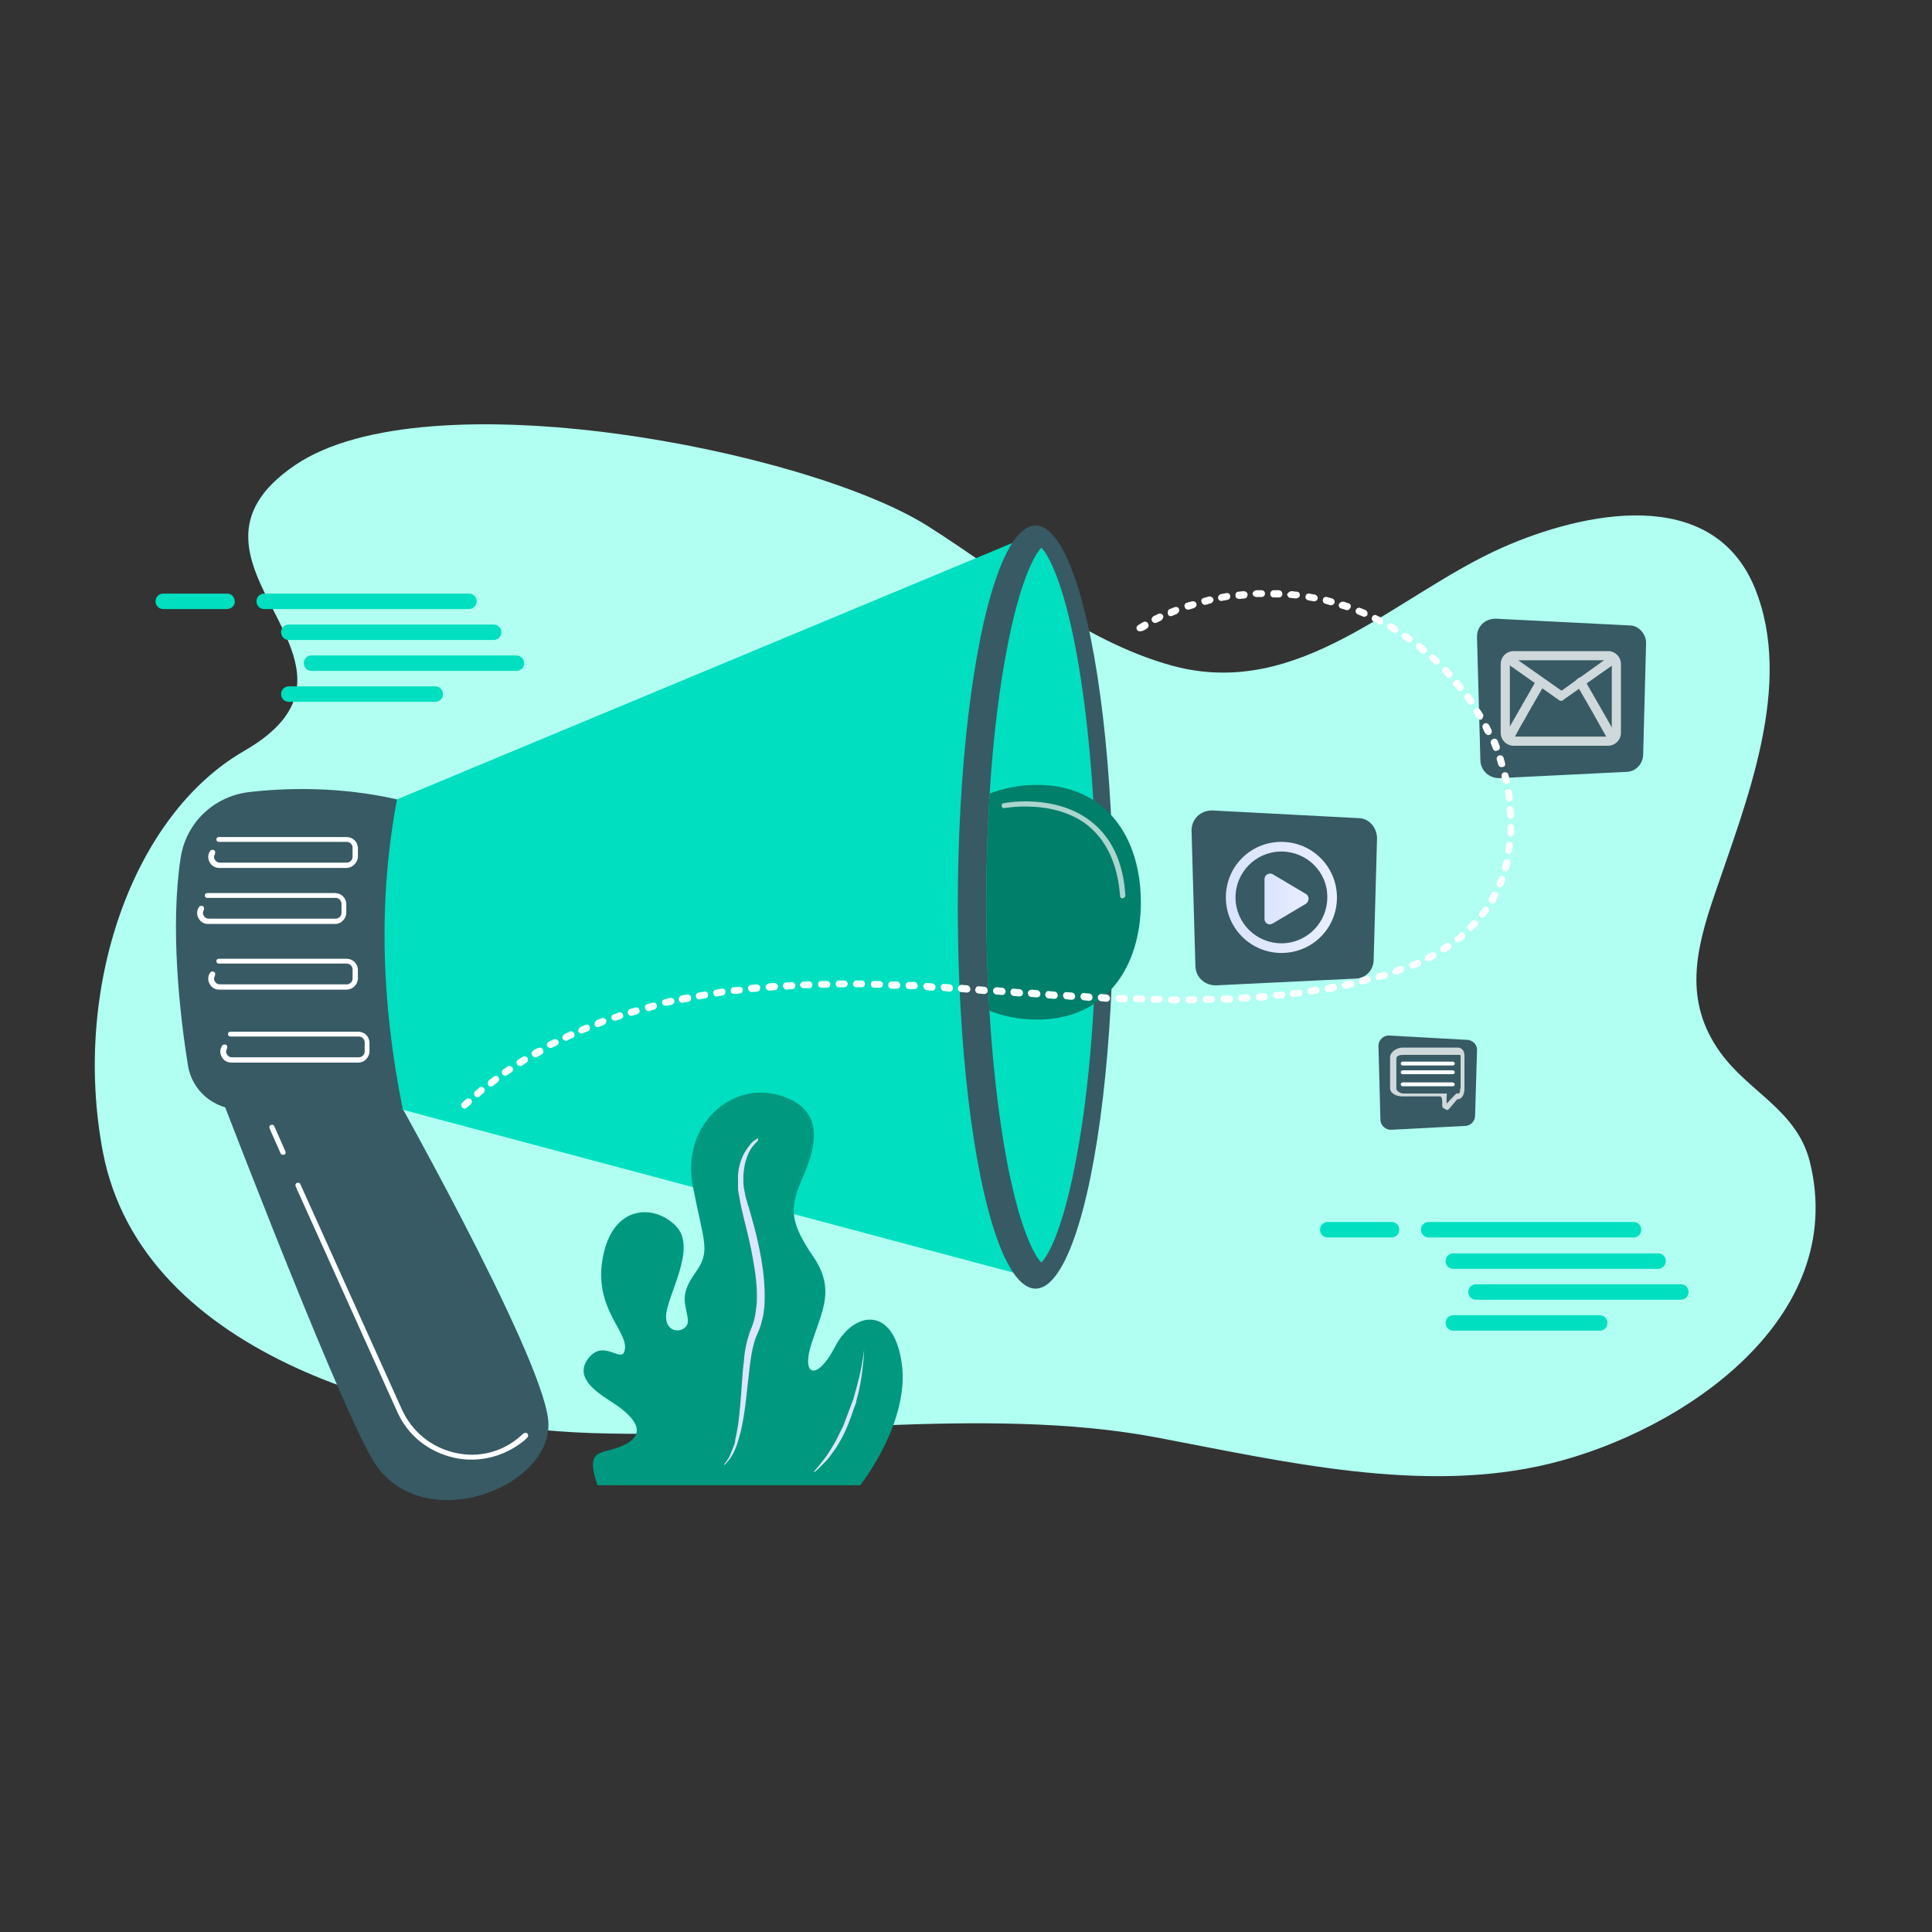 <?xml version="1.0" encoding="utf-8"?>
<!-- Generator: Adobe Illustrator 26.0.1, SVG Export Plug-In . SVG Version: 6.00 Build 0)  -->
<svg version="1.1" id="Layer_1" xmlns="http://www.w3.org/2000/svg" xmlns:xlink="http://www.w3.org/1999/xlink" x="0px" y="0px"
	 viewBox="0 0 400 400" style="enable-background:new 0 0 400 400;" xml:space="preserve">
<rect x="0" y="0" width="400" height="400" fill="#333333" stroke="none"/>
<style type="text/css">
	.st0{fill:#F5F5F5;}
	.st1{fill:#E1E1E1;}
	.st2{fill:#375A64;}
	.st3{fill:#00DFBF;}
	.st4{opacity:0.5;}
	.st5{fill:#FFFFFF;}
	.st6{opacity:0.15;}
	.st7{opacity:0.9;fill:#1A2E35;}
	.st8{opacity:0.6;fill:#FFFFFF;}
	.st9{fill:#FFAAA8;}
	.st10{fill:#FF9090;}
	.st11{opacity:0.6;}
	.st12{fill:#2B454E;}
	.st13{opacity:0.8;fill:#FFFFFF;}
	.st14{opacity:0.2;}
	.st15{opacity:0.5;fill:#FFFFFF;}
	.st16{opacity:0.3;}
	.st17{opacity:0.1;}
	.st18{fill:#1A2E35;}
	.st19{fill:#FAFAFA;}
	.st20{opacity:5.000000e-02;}
	.st21{opacity:0.25;}
	.st22{opacity:0.4;}
	.st23{fill:#C76668;}
	.st24{fill:#B0494C;}
	.st25{opacity:0.7;fill:#FFFFFF;}
	.st26{fill:#ECECEC;}
	.st27{fill:#E6E6E6;}
	.st28{opacity:0.65;fill:#FFFFFF;}
	.st29{fill:#F0F0F0;}
	.st30{opacity:0.5;fill:#2B454E;}
	.st31{opacity:0.75;}
	.st32{opacity:0.1;fill:#00DFBF;}
	.st33{fill:#B0FFF2;}
	.st34{clip-path:url(#SVGID_00000087387645752754312450000012833185586500226183_);fill:#007F6A;}
	.st35{opacity:0.67;fill:#FFFFFF;}
	.st36{fill:#00997F;}
	.st37{fill:#DCE5FE;}
	.st38{fill:url(#SVGID_00000132054756447109913750000014857732449951933628_);}
	.st39{fill-rule:evenodd;clip-rule:evenodd;fill:url(#SVGID_00000017494193020539409360000003045152113980004997_);}
	.st40{opacity:0.76;}
	.st41{opacity:0.76;fill:#FFFFFF;}
</style>
<path class="st33" d="M122.5,296.7c39.1,1.3,81.4-5.8,116.9,0.9c26,4.9,55.2,11.9,81.6,5.4c27.3-6.7,61.8-29.9,53.7-62.5
	c-2.7-10.7-12.7-14.4-18.6-22.7c-7.5-10.5-5.1-21-1.1-32.6c6.5-19.2,16.5-43.4,8.3-63.5c-8.8-21.4-35.5-15.7-52.1-8.4
	c-22.2,9.8-42,31.8-68.6,24.5c-18.8-5.2-34.5-18.8-50.7-29C167,93.2,88.3,77.8,61.1,96.3c-29.8,20.2,21.6,40.7-10.6,59.2
	c-23.2,13.4-35.6,49.3-29.2,83C29.5,281.2,85.9,295.5,122.5,296.7z"/>
<g>
	<path class="st3" d="M47,126.1H33.8c-0.9,0-1.6-0.7-1.6-1.6l0,0c0-0.9,0.7-1.6,1.6-1.6H47c0.9,0,1.6,0.7,1.6,1.6l0,0
		C48.7,125.3,47.9,126.1,47,126.1z"/>
	<path class="st3" d="M97.1,126.1H54.7c-0.9,0-1.6-0.7-1.6-1.6l0,0c0-0.9,0.7-1.6,1.6-1.6h42.4c0.9,0,1.6,0.7,1.6,1.6l0,0
		C98.7,125.3,98,126.1,97.1,126.1z"/>
	<path class="st3" d="M102.2,132.5H59.8c-0.9,0-1.6-0.7-1.6-1.6l0,0c0-0.9,0.7-1.6,1.6-1.6h42.4c0.9,0,1.6,0.7,1.6,1.6l0,0
		C103.8,131.8,103.1,132.5,102.2,132.5z"/>
	<path class="st3" d="M90.1,145.3H59.8c-0.9,0-1.6-0.7-1.6-1.6l0,0c0-0.9,0.7-1.6,1.6-1.6h30.3c0.9,0,1.6,0.7,1.6,1.6l0,0
		C91.8,144.6,91,145.3,90.1,145.3z"/>
	<path class="st3" d="M106.9,138.9H64.5c-0.9,0-1.6-0.7-1.6-1.6l0,0c0-0.9,0.7-1.6,1.6-1.6h42.4c0.9,0,1.6,0.7,1.6,1.6l0,0
		C108.6,138.2,107.8,138.9,106.9,138.9z"/>
</g>
<g>
	<path class="st3" d="M288.1,256.2h-13.2c-0.9,0-1.6-0.7-1.6-1.6l0,0c0-0.9,0.7-1.6,1.6-1.6h13.2c0.9,0,1.6,0.7,1.6,1.6l0,0
		C289.7,255.5,289,256.2,288.1,256.2z"/>
	<path class="st3" d="M338.2,256.2h-42.4c-0.9,0-1.6-0.7-1.6-1.6l0,0c0-0.9,0.7-1.6,1.6-1.6h42.4c0.9,0,1.6,0.7,1.6,1.6l0,0
		C339.8,255.5,339.1,256.2,338.2,256.2z"/>
	<path class="st3" d="M343.3,262.7h-42.4c-0.9,0-1.6-0.7-1.6-1.6l0,0c0-0.9,0.7-1.6,1.6-1.6h42.4c0.9,0,1.6,0.7,1.6,1.6l0,0
		C344.9,261.9,344.2,262.7,343.3,262.7z"/>
	<path class="st3" d="M331.2,275.5h-30.3c-0.9,0-1.6-0.7-1.6-1.6l0,0c0-0.9,0.7-1.6,1.6-1.6h30.3c0.9,0,1.6,0.7,1.6,1.6l0,0
		C332.8,274.8,332.1,275.5,331.2,275.5z"/>
	<path class="st3" d="M348,269.1h-42.4c-0.9,0-1.6-0.7-1.6-1.6l0,0c0-0.9,0.7-1.6,1.6-1.6H348c0.9,0,1.6,0.7,1.6,1.6l0,0
		C349.6,268.4,348.9,269.1,348,269.1z"/>
</g>
<path class="st2" d="M42.3,218c0,0,26.4,69.5,34.7,84c9.7,16.8,37.9,6.1,36.5-8c-1.4-14-34.4-72.1-34.4-72.1L42.3,218z"/>
<polygon class="st3" points="77.9,167.3 214.2,110.5 212.5,264.2 73.4,227.1 "/>
<ellipse class="st2" cx="214.4" cy="187.8" rx="16.1" ry="79"/>
<path class="st3" d="M215.6,261.4c-1.5-1.5-4.6-7.2-7.3-21.9c-2.6-14.3-4.1-32.8-4.1-52.1c0-19.3,1.4-37.8,4.1-52.1
	c2.7-14.8,5.9-20.5,7.3-21.9c1.5,1.5,4.6,7.2,7.3,21.9c2.6,14.3,4.1,32.8,4.1,52.1c0,19.3-1.4,37.8-4.1,52.1
	C220.2,254.2,217.1,259.9,215.6,261.4z"/>
<g>
	<defs>
		<path id="SVGID_1_" d="M215.6,261.4c-1.5-1.5-4.6-7.2-7.3-21.9c-2.6-14.3-4.1-32.8-4.1-52.1c0-19.3,1.4-37.8,4.1-52.1
			c2.7-14.8,5.9-20.5,7.3-21.9c1.5,1.5,4.6,7.2,7.3,21.9c2.6,14.3,23.3,32.8,23.3,52.1c0,19.3-20.7,37.8-23.3,52.1
			C220.2,254.2,217.1,259.9,215.6,261.4z"/>
	</defs>
	<clipPath id="SVGID_00000012437251164634090270000009074564542931249792_">
		<use xlink:href="#SVGID_1_"  style="overflow:visible;"/>
	</clipPath>
	<path style="clip-path:url(#SVGID_00000012437251164634090270000009074564542931249792_);fill:#007F6A;" d="M236.2,186.8
		c0,13.4-7.2,24.3-21.5,24.3s-25.9-10.9-25.9-24.3c0-13.4,11.6-24.3,25.9-24.3S236.2,173.4,236.2,186.8z"/>
</g>
<path class="st2" d="M51.5,164c7.7-0.9,18.8-1.2,30.7,1.5c-3.9,20.6-3.3,42,1.2,64.2l-33.7,0c-5.4,0-10-3.9-10.8-9.2
	c-1.7-10.6-3.7-28.5-1.5-42.9C38.5,170.4,44.2,164.9,51.5,164z"/>
<path class="st5" d="M71.7,179.7H45.4c-0.8,0-1.6-0.4-2-1.2c-0.4-0.7-0.4-1.6,0.1-2.3c0.2-0.3,0.5-0.3,0.8-0.2
	c0.3,0.2,0.3,0.5,0.2,0.8c-0.2,0.4-0.3,0.8,0,1.2c0.2,0.4,0.6,0.6,1,0.6h26.3c0.6,0,1.2-0.5,1.2-1.2v-1.9c0-0.6-0.5-1.2-1.2-1.2
	H45.3c-0.3,0-0.5-0.2-0.5-0.5c0-0.3,0.2-0.5,0.5-0.5h26.5c1.2,0,2.3,1,2.3,2.3v1.9C74,178.6,73,179.7,71.7,179.7z"/>
<path class="st5" d="M69.4,191.3H43.1c-0.8,0-1.6-0.4-2-1.2c-0.4-0.7-0.4-1.6,0.1-2.3c0.2-0.3,0.5-0.3,0.8-0.2
	c0.3,0.2,0.3,0.5,0.2,0.8c-0.2,0.4-0.3,0.8,0,1.2c0.2,0.4,0.6,0.6,1,0.6h26.3c0.6,0,1.2-0.5,1.2-1.2v-1.9c0-0.6-0.5-1.2-1.2-1.2
	H42.9c-0.3,0-0.5-0.2-0.5-0.5c0-0.3,0.2-0.5,0.5-0.5h26.5c1.2,0,2.3,1,2.3,2.3v1.9C71.6,190.3,70.6,191.3,69.4,191.3z"/>
<path class="st3" d="M101.7,163c-0.2,0-0.4-0.1-0.5-0.3c-0.1-0.3,0-0.6,0.3-0.7l96.6-39.5c0.3-0.1,0.6,0,0.7,0.3
	c0.1,0.3,0,0.6-0.3,0.7L101.9,163C101.8,163,101.8,163,101.7,163z"/>
<path class="st3" d="M84.9,169.9c-0.2,0-0.4-0.1-0.5-0.3c-0.1-0.3,0-0.6,0.3-0.7l6.4-2.6c0.3-0.1,0.6,0,0.7,0.3
	c0.1,0.3,0,0.6-0.3,0.7l-6.4,2.6C85.1,169.9,85,169.9,84.9,169.9z"/>
<path class="st5" d="M71.7,204.9H45.4c-0.8,0-1.6-0.4-2-1.2c-0.4-0.7-0.4-1.6,0.1-2.3c0.2-0.3,0.5-0.3,0.8-0.2
	c0.3,0.2,0.3,0.5,0.2,0.8c-0.2,0.4-0.3,0.8,0,1.2c0.2,0.4,0.6,0.6,1,0.6h26.3c0.6,0,1.2-0.5,1.2-1.2v-1.9c0-0.6-0.5-1.2-1.2-1.2
	H45.3c-0.3,0-0.5-0.2-0.5-0.5c0-0.3,0.2-0.5,0.5-0.5h26.5c1.2,0,2.3,1,2.3,2.3v1.9C74,203.9,73,204.9,71.7,204.9z"/>
<path class="st5" d="M74.2,220H47.9c-0.8,0-1.6-0.4-2-1.2c-0.4-0.7-0.4-1.6,0.1-2.3c0.2-0.3,0.5-0.3,0.8-0.2
	c0.3,0.2,0.3,0.5,0.2,0.8c-0.2,0.4-0.3,0.8,0,1.2c0.2,0.4,0.6,0.6,1,0.6h26.3c0.6,0,1.2-0.5,1.2-1.2v-1.9c0-0.6-0.5-1.2-1.2-1.2
	H47.7c-0.3,0-0.5-0.2-0.5-0.5s0.2-0.5,0.5-0.5h26.5c1.2,0,2.3,1,2.3,2.3v1.9C76.4,219,75.4,220,74.2,220z"/>
<path class="st5" d="M97.6,302.2c-1.2,0-2.4-0.1-3.6-0.4c-5.3-1.2-9.6-4.6-11.8-9.6l-21-46.6c-0.1-0.3,0-0.6,0.3-0.7
	c0.3-0.1,0.6,0,0.7,0.3l21,46.6c2.1,4.6,6.1,7.9,11.1,9c4.9,1.1,9.8-0.2,13.5-3.5c0.2-0.2,0.4-0.4,0.6-0.5c0.2-0.2,0.6-0.2,0.8,0
	c0.2,0.2,0.2,0.6,0,0.8c-0.2,0.2-0.4,0.4-0.6,0.6C105.4,300.8,101.6,302.2,97.6,302.2z"/>
<path class="st5" d="M58.6,239.1c-0.2,0-0.4-0.1-0.5-0.3l-2.3-5.2c-0.1-0.3,0-0.6,0.3-0.7c0.3-0.1,0.6,0,0.7,0.3l2.3,5.2
	c0.1,0.3,0,0.6-0.3,0.7C58.7,239,58.6,239.1,58.6,239.1z"/>
<path class="st35" d="M232.4,186c-0.3,0-0.5-0.2-0.5-0.5c-0.5-6.6-2.8-11.5-6.8-14.7c-7-5.4-17-3.5-17.1-3.5
	c-0.3,0.1-0.6-0.1-0.6-0.4c-0.1-0.3,0.1-0.6,0.4-0.6c0.4-0.1,10.6-2,18,3.7c4.3,3.3,6.8,8.5,7.2,15.5
	C233,185.7,232.7,185.9,232.4,186C232.4,186,232.4,186,232.4,186z"/>
<g>
	<path class="st36" d="M178.1,307.5c0,0,10.3-13,8.6-25.2c-1.7-12.2-10-10.8-13.8-3.5c-3.7,7.2-7.1,6.2-4.9-0.6
		c2.2-6.8,5-11.2,0.4-18c-4.6-6.8-5.1-9.7-2.5-15.7c2.6-6,5.8-14.6-4.4-17.7c-10.2-3.1-20.4,6.3-18.1,18.6
		c2.4,12.3,3.8,13.6,0.5,18.2c-3.3,4.6-1.9,6.4-1.5,9.4c0.5,3-4.6,3.7-4.5-0.5c0.1-4.2,6.5-14,2.1-18.6c-4.4-4.6-12.9-4.6-15.1,6
		c-2.2,10.6,4.8,15.4,4.5,19.2c-0.3,3.8-4.1-2-7.4,1.9c-3.3,3.9,1.1,7,4.4,9.1c3.3,2.1,8.2,5.9,3.5,8.7c-4.7,2.8-9.1,0.1-6.2,8.7
		H178.1z"/>
	<path class="st37" d="M157,235.6c-0.3,0.2-0.6,0.4-0.9,0.6c-0.3,0.2-0.6,0.5-0.8,0.8c-0.5,0.6-0.9,1.2-1.3,1.9
		c-0.7,1.4-1.1,2.9-1.2,4.4c0,0.2,0,0.4,0,0.6c0,0.2,0,0.4,0,0.6l0,0.6l0,0.6l0,0.3l0,0.3l0.1,0.6c0.1,0.4,0.1,0.7,0.2,1.1
		c0.1,0.4,0.1,0.7,0.2,1.1l0.1,0.5l0.1,0.5l0.5,2.1c0.7,2.8,1.4,5.6,1.9,8.5c0.5,2.8,0.9,5.7,0.8,8.5c0,0.7-0.1,1.4-0.2,2.1
		c-0.1,0.7-0.2,1.4-0.4,2.1c-0.2,0.7-0.4,1.3-0.7,2c-0.3,0.7-0.5,1.5-0.7,2.2c-0.4,1.5-0.6,2.9-0.7,4.4c-0.2,1.5-0.3,2.9-0.4,4.4
		c-0.2,2.9-0.4,5.8-0.8,8.7c-0.1,0.4-0.1,0.7-0.2,1.1c-0.1,0.4-0.1,0.7-0.2,1.1c-0.1,0.4-0.2,0.7-0.2,1.1c0,0.2-0.1,0.3-0.1,0.5
		c-0.1,0.2-0.1,0.3-0.2,0.5l-0.2,0.5c-0.1,0.2-0.1,0.3-0.2,0.5c-0.1,0.3-0.3,0.7-0.4,1c-0.3,0.6-0.7,1.2-1.2,1.8l0.1,0.1
		c0.5-0.5,1-1.1,1.4-1.7c0.4-0.6,0.7-1.3,1-2c0.5-1.4,0.9-2.8,1.2-4.3c0.6-2.9,0.9-5.8,1.2-8.7c0.2-1.4,0.3-2.9,0.5-4.3
		c0.2-1.4,0.4-2.8,0.8-4.2c0.2-0.7,0.4-1.3,0.7-1.9c0.3-0.7,0.6-1.4,0.8-2.2c0.2-0.7,0.4-1.5,0.5-2.2c0.1-0.7,0.2-1.5,0.2-2.3
		c0.1-3-0.2-6-0.7-8.9c-0.5-2.9-1.2-5.8-2-8.6c-0.2-0.7-0.4-1.4-0.6-2.1l-0.2-0.5l-0.1-0.5c-0.1-0.3-0.2-0.7-0.3-1
		c-0.1-0.3-0.1-0.7-0.2-1l-0.1-0.5c0-0.2-0.1-0.3-0.1-0.5c-0.1-0.7-0.1-1.4-0.1-2.1c0-0.7,0.1-1.4,0.2-2.1c0.1-0.7,0.3-1.4,0.5-2
		c0.1-0.3,0.3-0.7,0.4-1c0.2-0.3,0.3-0.6,0.5-0.9c0.4-0.6,0.9-1.1,1.4-1.6L157,235.6z"/>
	<path class="st37" d="M178.9,279.5c-0.3,2.3-0.7,4.6-1.3,6.8c-0.3,1.1-0.6,2.2-0.9,3.3c-0.1,0.3-0.2,0.5-0.3,0.8
		c-0.1,0.3-0.2,0.5-0.3,0.8c-0.2,0.5-0.4,1.1-0.6,1.6c-0.2,0.5-0.4,1.1-0.6,1.6c-0.2,0.5-0.4,1.1-0.7,1.6c-0.5,1-1,2.1-1.6,3.1
		c-0.6,1-1.2,2-1.9,2.9c-0.7,0.9-1.4,1.8-2.2,2.7l0.1,0.1c0.9-0.7,1.7-1.6,2.5-2.4c0.8-0.9,1.4-1.8,2.1-2.8c0.6-1,1.2-2,1.7-3.1
		c0.2-0.5,0.5-1.1,0.7-1.6c0.2-0.5,0.4-1.1,0.6-1.6c0.2-0.6,0.4-1.1,0.6-1.7c0.1-0.3,0.2-0.6,0.3-0.8c0.1-0.3,0.2-0.6,0.2-0.8
		c0.3-1.1,0.6-2.3,0.8-3.4c0.4-2.3,0.7-4.6,0.8-6.9L178.9,279.5z"/>
</g>
<g>
	<path class="st2" d="M281.5,169.4l-30.4-1.6c-2.5-0.1-4.5,1.8-4.4,4.3l0.8,28c0.1,2.3,2,4,4.4,3.9l28.9-1.4c2-0.1,3.6-1.8,3.6-3.9
		l0.7-25.1C285.1,171.4,283.5,169.5,281.5,169.4z"/>
	<g>
		
			<linearGradient id="SVGID_00000056396738457518888350000005325008096290762383_" gradientUnits="userSpaceOnUse" x1="253.884" y1="185.843" x2="276.815" y2="185.843">
			<stop  offset="0" style="stop-color:#DAE3FE"/>
			<stop  offset="1" style="stop-color:#E9EFFD"/>
		</linearGradient>
		<path style="fill:url(#SVGID_00000056396738457518888350000005325008096290762383_);" d="M265.3,197.3c-6.3,0-11.5-5.1-11.5-11.5
			s5.1-11.5,11.5-11.5c6.3,0,11.5,5.1,11.5,11.5S271.7,197.3,265.3,197.3z M265.3,176.3c-5.3,0-9.5,4.3-9.5,9.5
			c0,5.3,4.3,9.5,9.5,9.5c5.3,0,9.5-4.3,9.5-9.5C274.9,180.6,270.6,176.3,265.3,176.3z"/>
		
			<linearGradient id="SVGID_00000049206902724282631330000016872120668582063243_" gradientUnits="userSpaceOnUse" x1="261.758" y1="186.137" x2="270.976" y2="186.137">
			<stop  offset="0" style="stop-color:#DAE3FE"/>
			<stop  offset="1" style="stop-color:#E9EFFD"/>
		</linearGradient>
		<path style="fill-rule:evenodd;clip-rule:evenodd;fill:url(#SVGID_00000049206902724282631330000016872120668582063243_);" d="
			M261.8,190.3V182c0-0.9,1-1.4,1.7-1l6.9,4.1c0.7,0.4,0.7,1.5,0,2l-6.9,4.1C262.7,191.7,261.8,191.1,261.8,190.3z"/>
	</g>
</g>
<g>
	<path class="st2" d="M337.6,129.5l-27.8-1.4c-2.3-0.1-4.1,1.6-4,3.9l0.7,25.5c0.1,2.1,1.9,3.7,4,3.6l26.4-1.3
		c1.8-0.1,3.3-1.7,3.3-3.6l0.6-22.9C340.9,131.4,339.4,129.6,337.6,129.5z"/>
	<g class="st40">
		<path class="st5" d="M332.9,154.4h-19.5c-1.5,0-2.7-1.2-2.7-2.7v-14.2c0-1.5,1.2-2.7,2.7-2.7h19.5c1.5,0,2.7,1.2,2.7,2.7v14.2
			C335.6,153.2,334.4,154.4,332.9,154.4z M313.4,136.7c-0.5,0-0.8,0.4-0.8,0.8v14.2c0,0.5,0.4,0.8,0.8,0.8h19.5
			c0.5,0,0.8-0.4,0.8-0.8v-14.2c0-0.5-0.4-0.8-0.8-0.8H313.4z"/>
		<path class="st5" d="M323.2,145.1c-0.2,0-0.4-0.1-0.5-0.2l-10.9-7.7c-0.4-0.3-0.5-0.9-0.2-1.3c0.3-0.4,0.9-0.5,1.3-0.2l10.4,7.3
			l10.2-7.3c0.4-0.3,1-0.2,1.3,0.2c0.3,0.4,0.2,1-0.2,1.3l-10.8,7.6C323.5,145.1,323.4,145.1,323.2,145.1z"/>
		<path class="st5" d="M312.4,154l-0.3-1.9l0.1,0.9l-0.8-0.5c0.2-0.3,4.1-7.2,6.7-11.7c0.3-0.5,0.8-0.6,1.3-0.4
			c0.5,0.3,0.6,0.8,0.4,1.3c0,0-1.7,2.9-3.4,5.9c-0.8,1.5-1.7,2.9-2.3,4.1C312.9,153.9,312.9,153.9,312.4,154z"/>
		<path class="st5" d="M333.8,154c-0.5-0.1-0.5-0.1-1.7-2.3c-0.6-1.1-1.5-2.6-2.3-4.1c-1.7-2.9-3.4-5.9-3.4-5.9
			c-0.3-0.5-0.1-1,0.4-1.3c0.5-0.3,1-0.1,1.3,0.4c2.6,4.5,6.5,11.4,6.7,11.7L334,153L333.8,154z"/>
	</g>
</g>
<g>
	<path class="st2" d="M303.9,215.3l-16.2-0.9c-1.3-0.1-2.4,1-2.3,2.3l0.4,15.1c0,1.2,1.1,2.2,2.3,2.1l15.4-0.8c1-0.1,1.9-1,1.9-2.1
		l0.4-13.5C305.9,216.4,305,215.4,303.9,215.3z"/>
	<path class="st41" d="M301.8,216.9h-11.5c-1.1,0-2.5,0.9-2.5,2v6.4c0,1.1,1.4,1.7,2.5,1.7h7.9c0.3,0,0.4,0.8,0.4,1v1
		c0,0.4,0.4,0.5,0.6,0.6c0.1,0.1,0.2,0.2,0.4,0.2c0.2,0,0.3-0.1,0.4-0.2l1.7-2c1.1,0,1.5-1.2,1.5-2.2v-6.4
		C303.3,217.9,302.9,216.9,301.8,216.9z M302.3,225.4c0,0.5,0,1-0.4,1h-0.4l-2,2.1v-1.4c0-0.3,0.2-0.7-0.1-0.7h-8.9
		c-0.5,0-1.4-0.5-1.4-1v-6.2c0-0.7,0.9-0.8,1.4-0.8h11.5c0.5,0,0.4,0.1,0.4,0.6V225.4z"/>
	<path class="st5" d="M301.2,220.2c0,0.2-0.2,0.4-0.4,0.4h-10.4c-0.2,0-0.4-0.2-0.4-0.4l0,0c0-0.2,0.2-0.4,0.4-0.4h10.4
		C301,219.8,301.2,220,301.2,220.2L301.2,220.2z"/>
	<path class="st5" d="M301.2,222c0,0.2-0.2,0.4-0.4,0.4h-10.4c-0.2,0-0.4-0.2-0.4-0.4l0,0c0-0.2,0.2-0.4,0.4-0.4h10.4
		C301,221.6,301.2,221.8,301.2,222L301.2,222z"/>
	<path class="st5" d="M301.2,224.5c0,0.2-0.2,0.4-0.4,0.4h-10.4c-0.2,0-0.4-0.2-0.4-0.4l0,0c0-0.2,0.2-0.4,0.4-0.4h10.4
		C301,224.2,301.2,224.3,301.2,224.5L301.2,224.5z"/>
</g>
<g>
	<path class="st5" d="M281.7,125.9c0.3,0.1,0.7,0.3,1,0.4c0.4,0.2,0.5,0.6,0.4,1c0,0.1-0.1,0.2-0.2,0.2c-0.2,0.2-0.5,0.3-0.8,0.1
		c-0.3-0.1-0.7-0.3-1-0.4c-0.4-0.2-0.5-0.6-0.4-0.9C280.9,125.9,281.3,125.7,281.7,125.9z"/>
	<path class="st5" d="M271.3,204.5c0.4-0.1,0.7-0.1,1.1-0.2c0.4-0.1,0.8,0.2,0.8,0.6c0,0.2,0,0.5-0.2,0.6c-0.1,0.1-0.2,0.2-0.4,0.2
		c-0.4,0.1-0.7,0.1-1.1,0.2c-0.4,0.1-0.8-0.2-0.8-0.6C270.6,204.9,270.9,204.5,271.3,204.5z"/>
	<path class="st5" d="M278.2,124.6l0.1,0c0.3,0.1,0.6,0.2,0.9,0.3c0.4,0.1,0.6,0.5,0.4,0.9c0,0.1-0.1,0.2-0.2,0.3
		c-0.2,0.2-0.5,0.3-0.7,0.2c-0.3-0.1-0.6-0.2-0.9-0.3l-0.1,0c-0.4-0.1-0.6-0.5-0.5-0.9C277.4,124.7,277.8,124.5,278.2,124.6z"/>
	<path class="st5" d="M274.7,123.6c0.4,0.1,0.7,0.2,1.1,0.3c0.4,0.1,0.6,0.5,0.5,0.9c0,0.1-0.1,0.2-0.2,0.3
		c-0.2,0.2-0.4,0.2-0.7,0.2c-0.3-0.1-0.7-0.2-1-0.3c-0.4-0.1-0.6-0.5-0.5-0.9C273.9,123.8,274.3,123.5,274.7,123.6z"/>
	<path class="st5" d="M274.9,203.9c0.4-0.1,0.7-0.1,1.1-0.2c0.4-0.1,0.8,0.2,0.8,0.6c0,0.2,0,0.5-0.2,0.7c-0.1,0.1-0.2,0.2-0.4,0.2
		c-0.4,0.1-0.7,0.1-1.1,0.2c-0.4,0.1-0.8-0.2-0.8-0.6C274.2,204.4,274.5,204,274.9,203.9z"/>
	<path class="st5" d="M278.4,203.2c0.4-0.1,0.7-0.1,1.1-0.2c0.4-0.1,0.8,0.2,0.9,0.6c0.1,0.3,0,0.5-0.2,0.7
		c-0.1,0.1-0.2,0.2-0.4,0.2c-0.4,0.1-0.7,0.2-1.1,0.2c-0.4,0.1-0.8-0.2-0.9-0.6C277.8,203.7,278,203.3,278.4,203.2z"/>
	<path class="st5" d="M287.3,129.4c0.2-0.3,0.6-0.5,1-0.3c0.3,0.2,0.6,0.4,0.9,0.6c0.3,0.2,0.4,0.7,0.2,1c0,0.1-0.1,0.1-0.1,0.1
		c-0.2,0.2-0.6,0.3-0.9,0.1c-0.3-0.2-0.6-0.4-0.9-0.6C287.2,130.2,287.1,129.7,287.3,129.4z"/>
	<path class="st5" d="M288.8,200.4c0.3-0.1,0.7-0.2,1-0.4c0.4-0.1,0.8,0.1,0.9,0.4c0.1,0.3,0,0.6-0.2,0.8c-0.1,0.1-0.2,0.1-0.3,0.2
		c-0.3,0.1-0.7,0.3-1,0.4c-0.4,0.1-0.8-0.1-0.9-0.4C288.3,201,288.5,200.6,288.8,200.4z"/>
	<path class="st5" d="M285,127.4c0.3,0.2,0.7,0.3,1,0.5c0.4,0.2,0.5,0.6,0.3,1c0,0.1-0.1,0.1-0.1,0.2c-0.2,0.2-0.6,0.3-0.8,0.1
		c-0.3-0.2-0.6-0.3-1-0.5c-0.4-0.2-0.5-0.6-0.3-1C284.2,127.4,284.7,127.2,285,127.4z"/>
	<path class="st5" d="M281.9,202.4c0.3-0.1,0.7-0.2,1-0.3c0.4-0.1,0.8,0.1,0.9,0.5c0.1,0.3,0,0.5-0.2,0.7c-0.1,0.1-0.2,0.1-0.3,0.2
		c-0.4,0.1-0.7,0.2-1.1,0.3c-0.4,0.1-0.8-0.1-0.9-0.5C281.3,202.9,281.5,202.5,281.9,202.4z"/>
	<path class="st5" d="M285.4,201.5c0.3-0.1,0.7-0.2,1-0.3c0.4-0.1,0.8,0.1,0.9,0.5c0.1,0.3,0,0.5-0.2,0.7c-0.1,0.1-0.2,0.1-0.3,0.2
		c-0.4,0.1-0.7,0.2-1.1,0.3c-0.4,0.1-0.8-0.1-0.9-0.5C284.8,202,285,201.6,285.4,201.5z"/>
	<path class="st5" d="M263.7,122.2c0.4,0,0.7,0,1.1,0c0.4,0,0.7,0.4,0.7,0.8c0,0.2-0.1,0.4-0.2,0.5c-0.1,0.1-0.3,0.2-0.5,0.2
		c-0.4,0-0.7,0-1.1,0c-0.4,0-0.7-0.3-0.7-0.7C263,122.5,263.3,122.2,263.7,122.2z"/>
	<path class="st5" d="M256.4,122.5c0.4,0,0.7-0.1,1.1-0.1c0.4,0,0.8,0.3,0.8,0.7c0,0.2-0.1,0.4-0.2,0.6c-0.1,0.1-0.3,0.2-0.4,0.2
		c-0.4,0-0.7,0.1-1.1,0.1c-0.4,0-0.8-0.2-0.8-0.6C255.7,122.9,256,122.5,256.4,122.5z"/>
	<path class="st5" d="M257,205.9c0.4,0,0.7,0,1.1-0.1c0.4,0,0.7,0.3,0.8,0.7c0,0.2-0.1,0.4-0.2,0.6c-0.1,0.1-0.3,0.2-0.5,0.2
		c-0.4,0-0.7,0-1.1,0.1c-0.4,0-0.7-0.3-0.8-0.7C256.3,206.3,256.6,206,257,205.9z"/>
	<path class="st5" d="M253.4,206.1c0.4,0,0.7,0,1.1,0c0.4,0,0.7,0.3,0.8,0.7c0,0.2-0.1,0.4-0.2,0.6c-0.1,0.1-0.3,0.2-0.5,0.2
		c-0.4,0-0.7,0-1.1,0c-0.4,0-0.7-0.3-0.8-0.7C252.6,206.5,253,206.1,253.4,206.1z"/>
	<path class="st5" d="M260.1,122.2c0.4,0,0.7,0,1.1,0c0.4,0,0.7,0.3,0.7,0.7c0,0.2-0.1,0.4-0.2,0.5c-0.1,0.1-0.3,0.2-0.5,0.2
		c-0.4,0-0.7,0-1.1,0c-0.4,0-0.7-0.3-0.8-0.7C259.4,122.6,259.7,122.2,260.1,122.2z"/>
	<path class="st5" d="M252.8,123c0.4-0.1,0.7-0.1,1.1-0.2c0.4-0.1,0.8,0.2,0.8,0.6c0,0.2,0,0.5-0.2,0.6c-0.1,0.1-0.2,0.2-0.4,0.2
		c-0.4,0.1-0.7,0.1-1.1,0.2c-0.4,0.1-0.8-0.2-0.8-0.6C252.1,123.5,252.4,123.1,252.8,123z"/>
	<path class="st5" d="M249.7,206.2c0.4,0,0.7,0,1.1,0c0.4,0,0.7,0.3,0.7,0.7c0,0.2-0.1,0.4-0.2,0.5c-0.1,0.1-0.3,0.2-0.5,0.2
		c-0.4,0-0.7,0-1.1,0c-0.4,0-0.7-0.3-0.7-0.7C249,206.6,249.3,206.2,249.7,206.2z"/>
	<path class="st5" d="M260.6,205.7c0.4,0,0.7-0.1,1.1-0.1c0.4,0,0.7,0.3,0.8,0.7c0,0.2-0.1,0.4-0.2,0.6c-0.1,0.1-0.3,0.2-0.4,0.2
		c-0.4,0-0.7,0.1-1.1,0.1c-0.4,0-0.7-0.3-0.8-0.7C259.9,206.1,260.2,205.7,260.6,205.7z"/>
	<path class="st5" d="M267.7,205c0.4,0,0.7-0.1,1.1-0.1c0.4-0.1,0.8,0.2,0.8,0.6c0,0.2-0.1,0.5-0.2,0.6c-0.1,0.1-0.2,0.2-0.4,0.2
		c-0.4,0-0.7,0.1-1.1,0.1c-0.4,0-0.8-0.2-0.8-0.6C267.1,205.4,267.3,205,267.7,205z"/>
	<path class="st5" d="M267.4,122.4c0.4,0,0.7,0.1,1.1,0.1c0.4,0,0.7,0.4,0.6,0.8c0,0.2-0.1,0.3-0.2,0.4c-0.2,0.1-0.4,0.2-0.6,0.2
		c-0.4,0-0.7-0.1-1.1-0.1c-0.4,0-0.7-0.4-0.7-0.8C266.7,122.7,267,122.4,267.4,122.4z"/>
	<path class="st5" d="M264.2,205.4c0.4,0,0.7-0.1,1.1-0.1c0.4,0,0.8,0.2,0.8,0.6c0,0.2-0.1,0.4-0.2,0.6c-0.1,0.1-0.3,0.2-0.4,0.2
		c-0.4,0-0.7,0.1-1.1,0.1c-0.4,0-0.8-0.3-0.8-0.6C263.5,205.8,263.8,205.4,264.2,205.4z"/>
	<path class="st5" d="M290.3,131.3c0.2-0.3,0.7-0.4,1-0.2c0.3,0.2,0.6,0.4,0.9,0.6c0.3,0.2,0.4,0.7,0.2,1c0,0-0.1,0.1-0.1,0.1
		c-0.2,0.2-0.6,0.3-0.9,0.1c-0.3-0.2-0.6-0.4-0.9-0.6C290.2,132.1,290.1,131.6,290.3,131.3z"/>
	<path class="st5" d="M271.1,122.9c0.4,0.1,0.7,0.1,1.1,0.2c0.4,0.1,0.7,0.5,0.6,0.8c0,0.2-0.1,0.3-0.2,0.4
		c-0.2,0.2-0.4,0.2-0.6,0.2c-0.4-0.1-0.7-0.1-1.1-0.2c-0.4-0.1-0.7-0.4-0.6-0.8C270.3,123.1,270.7,122.8,271.1,122.9z"/>
	<path class="st5" d="M304.8,190.7c0.3-0.3,0.7-0.3,1,0c0.3,0.3,0.3,0.7,0,1c-0.3,0.3-0.5,0.5-0.8,0.8c0,0,0,0,0,0
		c-0.3,0.3-0.7,0.3-1,0c-0.3-0.3-0.3-0.7,0-1C304.3,191.3,304.5,191,304.8,190.7z"/>
	<path class="st5" d="M312.6,165.9c-0.4,0.1-0.8-0.2-0.8-0.6c0-0.4-0.1-0.7-0.2-1.1c-0.1-0.4,0.2-0.8,0.6-0.8
		c0.4-0.1,0.8,0.2,0.8,0.6c0.1,0.4,0.1,0.7,0.2,1.1c0,0.2-0.1,0.5-0.2,0.6C312.9,165.8,312.7,165.9,312.6,165.9z"/>
	<path class="st5" d="M312.8,169.5c-0.4,0-0.7-0.3-0.8-0.7c0-0.4,0-0.7-0.1-1.1c0-0.4,0.3-0.7,0.7-0.8c0.4,0,0.7,0.3,0.8,0.7
		c0,0.4,0,0.7,0.1,1.1c0,0.2-0.1,0.4-0.2,0.6C313.2,169.5,313,169.5,312.8,169.5z"/>
	<path class="st5" d="M312,162.3c-0.4,0.1-0.8-0.2-0.9-0.5c-0.1-0.3-0.2-0.7-0.2-1c-0.1-0.4,0.1-0.8,0.5-0.9
		c0.4-0.1,0.8,0.1,0.9,0.5c0.1,0.4,0.2,0.7,0.3,1.1c0.1,0.3,0,0.5-0.2,0.7C312.3,162.2,312.1,162.3,312,162.3z"/>
	<path class="st5" d="M312.8,173.2c-0.4,0-0.7-0.4-0.7-0.8c0-0.4,0-0.7,0-1.1c0-0.4,0.3-0.7,0.7-0.7c0.4,0,0.7,0.3,0.7,0.7
		c0,0.4,0,0.7,0,1.1c0,0.2-0.1,0.4-0.2,0.5C313.2,173.1,313,173.2,312.8,173.2z"/>
	<path class="st5" d="M312.3,176.8c-0.4-0.1-0.7-0.4-0.6-0.8c0.1-0.4,0.1-0.7,0.1-1.1c0-0.4,0.4-0.7,0.8-0.6c0.4,0,0.7,0.4,0.6,0.8
		c0,0.4-0.1,0.7-0.2,1.1c0,0.2-0.1,0.3-0.2,0.4C312.8,176.7,312.6,176.8,312.3,176.8z"/>
	<path class="st5" d="M304.9,145.8c-0.3,0.2-0.8,0.1-1-0.2c-0.2-0.3-0.4-0.6-0.6-0.9c-0.2-0.3-0.2-0.8,0.2-1c0.3-0.2,0.8-0.2,1,0.2
		c0.2,0.3,0.4,0.6,0.6,0.9C305.3,145.1,305.3,145.5,304.9,145.8C305,145.7,304.9,145.8,304.9,145.8z"/>
	<path class="st5" d="M306.8,148.9c-0.3,0.2-0.8,0.1-1-0.3c-0.2-0.3-0.4-0.6-0.6-0.9c-0.2-0.3-0.1-0.8,0.2-1c0.3-0.2,0.8-0.1,1,0.2
		c0.2,0.3,0.4,0.6,0.6,0.9c0.2,0.3,0.1,0.7-0.1,0.9C306.9,148.8,306.9,148.8,306.8,148.9z"/>
	<path class="st5" d="M311.1,158.8c-0.4,0.1-0.8-0.1-0.9-0.5c-0.1-0.3-0.2-0.7-0.3-1c-0.1-0.4,0.1-0.8,0.5-0.9
		c0.4-0.1,0.8,0.1,0.9,0.5c0.1,0.3,0.2,0.7,0.3,1.1c0.1,0.3,0,0.6-0.2,0.7C311.3,158.7,311.2,158.8,311.1,158.8z"/>
	<path class="st5" d="M292.2,199.2c0.3-0.1,0.7-0.3,1-0.4c0.4-0.2,0.8,0,1,0.4c0.1,0.3,0.1,0.6-0.2,0.8c-0.1,0.1-0.1,0.1-0.2,0.1
		c-0.3,0.1-0.7,0.3-1,0.4c-0.4,0.2-0.8,0-0.9-0.4C291.6,199.8,291.8,199.3,292.2,199.2z"/>
	<path class="st5" d="M308.5,152.1c-0.4,0.2-0.8,0-1-0.3c-0.2-0.3-0.3-0.6-0.5-1c-0.2-0.4,0-0.8,0.3-1c0.4-0.2,0.8,0,1,0.3
		c0.2,0.3,0.3,0.7,0.5,1c0.1,0.3,0.1,0.6-0.1,0.8C308.6,152,308.6,152,308.5,152.1z"/>
	<path class="st5" d="M310,155.4c-0.4,0.2-0.8,0-0.9-0.4c-0.1-0.2-0.2-0.5-0.3-0.7l-0.1-0.3c-0.2-0.4,0-0.8,0.4-1
		c0.4-0.2,0.8,0,1,0.4l0.1,0.3c0.1,0.3,0.2,0.5,0.3,0.8c0.1,0.3,0,0.6-0.2,0.8C310.1,155.3,310,155.4,310,155.4z"/>
	<path class="st5" d="M311,179.4c0.1-0.3,0.2-0.7,0.3-1c0.1-0.4,0.5-0.6,0.9-0.5c0.4,0.1,0.6,0.5,0.5,0.9c-0.1,0.4-0.2,0.7-0.3,1.1
		c0,0.1-0.1,0.2-0.2,0.3c-0.2,0.2-0.4,0.2-0.7,0.2C311.1,180.2,310.9,179.8,311,179.4z"/>
	<path class="st5" d="M298.5,195.9c0.3-0.2,0.6-0.4,0.9-0.6c0.3-0.2,0.8-0.1,1,0.2c0.2,0.3,0.2,0.7-0.1,0.9c0,0-0.1,0.1-0.1,0.1
		c-0.3,0.2-0.6,0.4-0.9,0.6c-0.3,0.2-0.8,0.1-1-0.2C298.1,196.6,298.2,196.1,298.5,195.9z"/>
	<path class="st5" d="M300.5,140.1c-0.3,0.3-0.8,0.3-1,0c-0.2-0.3-0.5-0.5-0.7-0.8c-0.3-0.3-0.3-0.7,0-1c0,0,0,0,0,0
		c0.3-0.3,0.7-0.3,1,0c0.3,0.3,0.5,0.5,0.8,0.8C300.8,139.3,300.8,139.8,300.5,140.1C300.5,140,300.5,140.1,300.5,140.1z"/>
	<path class="st5" d="M296.1,136.7c-0.3-0.3-0.3-0.7,0-1c0.3-0.3,0.7-0.3,1,0c0.3,0.2,0.5,0.5,0.8,0.7c0.3,0.3,0.3,0.7,0,1
		c0,0,0,0,0,0c-0.3,0.3-0.7,0.3-1,0C296.7,137.2,296.4,137,296.1,136.7z"/>
	<path class="st5" d="M293.3,133.4c0.2-0.3,0.7-0.4,1-0.1c0.3,0.2,0.6,0.5,0.9,0.7c0.3,0.3,0.4,0.7,0.1,1c0,0,0,0-0.1,0.1
		c-0.3,0.3-0.7,0.3-1,0c-0.3-0.2-0.6-0.5-0.8-0.7C293.1,134.2,293,133.7,293.3,133.4z"/>
	<path class="st5" d="M295.4,197.7c0.3-0.2,0.6-0.3,0.9-0.5c0.4-0.2,0.8-0.1,1,0.3c0.2,0.3,0.1,0.6-0.1,0.9c0,0-0.1,0.1-0.2,0.1
		c-0.3,0.2-0.6,0.3-1,0.5c-0.4,0.2-0.8,0-1-0.3C294.9,198.3,295.1,197.8,295.4,197.7z"/>
	<path class="st5" d="M308.3,185.9c0.2-0.3,0.3-0.6,0.5-0.9c0.2-0.4,0.6-0.5,1-0.3c0.4,0.2,0.5,0.6,0.3,1c-0.2,0.3-0.3,0.7-0.5,1
		c0,0.1-0.1,0.1-0.1,0.2c-0.2,0.2-0.6,0.3-0.9,0.1C308.2,186.7,308.1,186.3,308.3,185.9z"/>
	<path class="st5" d="M309.9,182.8c0.1-0.3,0.3-0.7,0.4-1c0.1-0.4,0.6-0.6,0.9-0.4c0.4,0.1,0.6,0.6,0.4,0.9c-0.1,0.3-0.3,0.7-0.4,1
		c0,0.1-0.1,0.2-0.2,0.2c-0.2,0.2-0.5,0.3-0.8,0.2C309.9,183.5,309.7,183.1,309.9,182.8z"/>
	<path class="st5" d="M302.2,141c0.2,0.3,0.5,0.6,0.7,0.9c0.2,0.3,0.2,0.7-0.1,1c0,0,0,0-0.1,0c-0.3,0.3-0.8,0.2-1-0.1
		c-0.2-0.3-0.4-0.6-0.7-0.8c-0.3-0.3-0.2-0.8,0.1-1C301.5,140.6,301.9,140.7,302.2,141z"/>
	<path class="st5" d="M306.6,188.6c0.1-0.2,0.3-0.4,0.4-0.6c0.2-0.3,0.7-0.4,1-0.2c0.3,0.2,0.4,0.7,0.2,1c-0.1,0.2-0.3,0.4-0.5,0.6
		l-0.2,0.3c0,0,0,0.1-0.1,0.1c-0.3,0.2-0.7,0.3-0.9,0.1c-0.3-0.2-0.4-0.7-0.1-1L306.6,188.6z"/>
	<path class="st5" d="M301.4,193.9c0.3-0.2,0.6-0.4,0.8-0.7c0.3-0.3,0.8-0.2,1,0.1c0.2,0.3,0.2,0.7,0,1c0,0,0,0,0,0
		c-0.3,0.2-0.6,0.5-0.9,0.7c-0.3,0.2-0.8,0.2-1-0.1C301,194.6,301.1,194.1,301.4,193.9z"/>
	<path class="st5" d="M249.2,123.8c0.4-0.1,0.7-0.2,1.1-0.3c0.4-0.1,0.8,0.2,0.9,0.5c0.1,0.3,0,0.5-0.2,0.7
		c-0.1,0.1-0.2,0.2-0.3,0.2c-0.3,0.1-0.7,0.2-1,0.3c-0.4,0.1-0.8-0.1-0.9-0.5C248.6,124.3,248.8,123.9,249.2,123.8z"/>
	<path class="st5" d="M151.9,204.4c0.4,0,0.7-0.1,1.1-0.1c0.4,0,0.8,0.2,0.8,0.6c0,0.2-0.1,0.5-0.2,0.6c-0.1,0.1-0.3,0.2-0.4,0.2
		c-0.4,0-0.7,0.1-1.1,0.1c-0.4,0-0.8-0.2-0.8-0.6C151.2,204.8,151.5,204.4,151.9,204.4z"/>
	<path class="st5" d="M148.3,204.9c0.4-0.1,0.7-0.1,1.1-0.2c0.4-0.1,0.8,0.2,0.8,0.6c0,0.2-0.1,0.5-0.2,0.6
		c-0.1,0.1-0.2,0.2-0.4,0.2c-0.4,0.1-0.7,0.1-1.1,0.2c-0.4,0.1-0.8-0.2-0.8-0.6C147.6,205.3,147.9,204.9,148.3,204.9z"/>
	<path class="st5" d="M141.1,206.1c0.4-0.1,0.7-0.1,1.1-0.2c0.4-0.1,0.8,0.2,0.9,0.6c0,0.3,0,0.5-0.2,0.7c-0.1,0.1-0.2,0.2-0.4,0.2
		c-0.4,0.1-0.7,0.1-1.1,0.2c-0.4,0.1-0.8-0.2-0.9-0.6C140.5,206.6,140.7,206.2,141.1,206.1z"/>
	<path class="st5" d="M144.7,205.5c0.4-0.1,0.7-0.1,1.1-0.2c0.4-0.1,0.8,0.2,0.8,0.6c0,0.2,0,0.5-0.2,0.6c-0.1,0.1-0.2,0.2-0.4,0.2
		c-0.4,0.1-0.7,0.1-1.1,0.2c-0.4,0.1-0.8-0.2-0.8-0.6C144,205.9,144.3,205.5,144.7,205.5z"/>
	<path class="st5" d="M137.6,206.9c0.4-0.1,0.7-0.2,1.1-0.3c0.4-0.1,0.8,0.2,0.9,0.5c0.1,0.3,0,0.5-0.2,0.7
		c-0.1,0.1-0.2,0.2-0.3,0.2c-0.4,0.1-0.7,0.2-1.1,0.2c-0.4,0.1-0.8-0.1-0.9-0.5C136.9,207.4,137.2,207,137.6,206.9z"/>
	<path class="st5" d="M246.1,206.3c0.4,0,0.7,0,1.1,0c0.4,0,0.7,0.3,0.7,0.7c0,0.2-0.1,0.4-0.2,0.5c-0.1,0.1-0.3,0.2-0.5,0.2
		c-0.4,0-0.7,0-1.1,0c-0.4,0-0.7-0.3-0.7-0.7C245.4,206.6,245.7,206.3,246.1,206.3z"/>
	<path class="st5" d="M134,207.9c0.4-0.1,0.7-0.2,1.1-0.3c0.4-0.1,0.8,0.1,0.9,0.5c0.1,0.3,0,0.5-0.2,0.7c-0.1,0.1-0.2,0.1-0.3,0.2
		c-0.3,0.1-0.7,0.2-1,0.3c-0.4,0.1-0.8-0.1-0.9-0.5C133.4,208.4,133.6,208,134,207.9z"/>
	<path class="st5" d="M166.4,203.2c0.4,0,0.7,0,1.1,0c0.4,0,0.7,0.3,0.7,0.7c0,0.2-0.1,0.4-0.2,0.5c-0.1,0.1-0.3,0.2-0.5,0.2
		c-0.4,0-0.7,0-1.1,0c-0.4,0-0.7-0.3-0.8-0.7C165.7,203.6,166,203.2,166.4,203.2z"/>
	<path class="st5" d="M155.5,203.9c0.4,0,0.7-0.1,1.1-0.1c0.4,0,0.8,0.3,0.8,0.7c0,0.2-0.1,0.4-0.2,0.6c-0.1,0.1-0.3,0.2-0.4,0.2
		c-0.4,0-0.7,0.1-1.1,0.1c-0.4,0-0.8-0.3-0.8-0.6C154.8,204.3,155.1,204,155.5,203.9z"/>
	<path class="st5" d="M170.1,203.1c0.4,0,0.7,0,1.1,0c0.4,0,0.7,0.3,0.7,0.7c0,0.2-0.1,0.4-0.2,0.5c-0.1,0.1-0.3,0.2-0.5,0.2
		c-0.4,0-0.7,0-1.1,0c-0.4,0-0.7-0.3-0.7-0.7C169.3,203.4,169.7,203.1,170.1,203.1z"/>
	<path class="st5" d="M162.8,203.4c0.4,0,0.7,0,1.1-0.1c0.4,0,0.7,0.3,0.8,0.7c0,0.2-0.1,0.4-0.2,0.6c-0.1,0.1-0.3,0.2-0.5,0.2
		c-0.4,0-0.7,0-1.1,0.1c-0.4,0-0.7-0.3-0.8-0.7C162.1,203.7,162.4,203.4,162.8,203.4z"/>
	<path class="st5" d="M159.2,203.6c0.4,0,0.7-0.1,1.1-0.1c0.4,0,0.7,0.3,0.8,0.7c0,0.2-0.1,0.4-0.2,0.6c-0.1,0.1-0.3,0.2-0.5,0.2
		c-0.4,0-0.7,0.1-1.1,0.1c-0.4,0-0.7-0.3-0.8-0.7C158.5,204,158.8,203.7,159.2,203.6z"/>
	<path class="st5" d="M104.2,221.4c0.3-0.2,0.6-0.4,0.9-0.6c0.3-0.2,0.8-0.1,1,0.2c0.2,0.3,0.2,0.7-0.1,0.9c0,0-0.1,0.1-0.1,0.1
		c-0.3,0.2-0.6,0.4-0.9,0.6c-0.3,0.2-0.8,0.1-1-0.2C103.8,222.1,103.9,221.6,104.2,221.4z"/>
	<path class="st5" d="M173.7,203c0.4,0,0.7,0,1.1,0c0.4,0,0.7,0.3,0.7,0.7c0,0.2-0.1,0.4-0.2,0.5c-0.1,0.1-0.3,0.2-0.5,0.2
		c-0.4,0-0.7,0-1.1,0c-0.4,0-0.7-0.3-0.7-0.7C173,203.4,173.3,203,173.7,203z"/>
	<path class="st5" d="M101.3,223.6c0.3-0.2,0.6-0.4,0.9-0.7c0.3-0.2,0.8-0.2,1,0.1c0.2,0.3,0.2,0.7-0.1,1c0,0,0,0-0.1,0.1
		c-0.3,0.2-0.6,0.4-0.9,0.7c-0.3,0.2-0.8,0.2-1-0.1C100.9,224.3,101,223.8,101.3,223.6z"/>
	<path class="st5" d="M95.7,228.3c0.3-0.3,0.5-0.5,0.8-0.7c0.3-0.3,0.8-0.2,1,0c0.3,0.3,0.2,0.7,0,1c0,0,0,0,0,0
		c-0.3,0.2-0.5,0.5-0.8,0.7c-0.3,0.3-0.8,0.3-1,0C95.4,229,95.4,228.6,95.7,228.3z"/>
	<path class="st5" d="M107.3,219.4c0.3-0.2,0.6-0.4,0.9-0.6c0.3-0.2,0.8-0.1,1,0.2c0.2,0.3,0.1,0.7-0.1,0.9c0,0-0.1,0.1-0.1,0.1
		c-0.3,0.2-0.6,0.4-0.9,0.6c-0.3,0.2-0.8,0.1-1-0.2C106.8,220,106.9,219.6,107.3,219.4z"/>
	<path class="st5" d="M98.4,225.9c0.3-0.2,0.6-0.5,0.8-0.7c0.3-0.3,0.8-0.2,1,0.1c0.2,0.3,0.2,0.7-0.1,1c0,0,0,0,0,0
		c-0.3,0.2-0.6,0.5-0.8,0.7c-0.3,0.3-0.8,0.2-1-0.1C98.1,226.6,98.1,226.1,98.4,225.9z"/>
	<path class="st5" d="M116.9,214.1c0.3-0.2,0.7-0.3,1-0.5c0.4-0.2,0.8,0,1,0.4c0.1,0.3,0.1,0.6-0.2,0.8c-0.1,0.1-0.1,0.1-0.2,0.1
		c-0.3,0.1-0.7,0.3-1,0.5c-0.4,0.2-0.8,0-1-0.3C116.4,214.7,116.5,214.3,116.9,214.1z"/>
	<path class="st5" d="M123.6,211.2c0.3-0.1,0.7-0.3,1-0.4c0.4-0.1,0.8,0.1,0.9,0.4c0.1,0.3,0,0.6-0.2,0.8c-0.1,0.1-0.2,0.1-0.3,0.2
		c-0.3,0.1-0.7,0.3-1,0.4c-0.4,0.1-0.8,0-0.9-0.4C123.1,211.8,123.2,211.4,123.6,211.2z"/>
	<path class="st5" d="M120.2,212.6c0.3-0.1,0.7-0.3,1-0.4c0.4-0.2,0.8,0,0.9,0.4c0.1,0.3,0,0.6-0.2,0.8c-0.1,0.1-0.1,0.1-0.2,0.1
		c-0.3,0.1-0.7,0.3-1,0.4c-0.4,0.2-0.8,0-1-0.4C119.7,213.2,119.9,212.8,120.2,212.6z"/>
	<path class="st5" d="M113.6,215.7c0.3-0.2,0.7-0.3,1-0.5c0.4-0.2,0.8,0,1,0.3c0.1,0.3,0.1,0.6-0.1,0.8c-0.1,0.1-0.1,0.1-0.2,0.1
		c-0.3,0.2-0.6,0.3-1,0.5c-0.4,0.2-0.8,0-1-0.3C113.1,216.3,113.3,215.9,113.6,215.7z"/>
	<path class="st5" d="M110.4,217.5c0.3-0.2,0.6-0.4,1-0.5c0.4-0.2,0.8-0.1,1,0.3c0.2,0.3,0.1,0.7-0.1,0.9c0,0-0.1,0.1-0.2,0.1
		c-0.3,0.2-0.6,0.4-0.9,0.5c-0.3,0.2-0.8,0.1-1-0.3C109.9,218.1,110.1,217.7,110.4,217.5z"/>
	<path class="st5" d="M127.1,210c0.3-0.1,0.7-0.2,1-0.4c0.4-0.1,0.8,0.1,0.9,0.5c0.1,0.3,0,0.6-0.2,0.7c-0.1,0.1-0.2,0.1-0.3,0.2
		c-0.3,0.1-0.7,0.2-1,0.3c-0.4,0.1-0.8-0.1-0.9-0.5C126.5,210.5,126.7,210.1,127.1,210z"/>
	<path class="st5" d="M130.5,208.9c0.3-0.1,0.7-0.2,1-0.3c0.4-0.1,0.8,0.1,0.9,0.5c0.1,0.3,0,0.5-0.2,0.7c-0.1,0.1-0.2,0.1-0.3,0.2
		c-0.3,0.1-0.7,0.2-1,0.3c-0.4,0.1-0.8-0.1-0.9-0.5C129.9,209.4,130.1,209,130.5,208.9z"/>
	<path class="st5" d="M231.7,206l1.1,0c0.4,0,0.7,0.4,0.7,0.8c0,0.2-0.1,0.4-0.2,0.5c-0.1,0.1-0.3,0.2-0.5,0.2l-1.1,0
		c-0.4,0-0.7-0.4-0.7-0.8C230.9,206.3,231.3,206,231.7,206z"/>
	<path class="st5" d="M235.3,206.1l1.1,0c0.4,0,0.7,0.3,0.7,0.7c0,0.2-0.1,0.4-0.2,0.5c-0.1,0.1-0.3,0.2-0.5,0.2l-1.1,0
		c-0.4,0-0.7-0.3-0.7-0.7C234.5,206.4,234.9,206.1,235.3,206.1z"/>
	<path class="st5" d="M220.8,205.4l1.1,0.1c0.4,0,0.7,0.4,0.7,0.8c0,0.2-0.1,0.4-0.2,0.5c-0.1,0.1-0.3,0.2-0.5,0.2l-1.1-0.1
		c-0.4,0-0.7-0.4-0.7-0.8C220.1,205.7,220.4,205.4,220.8,205.4z"/>
	<path class="st5" d="M235.4,130.4c-0.2-0.3-0.1-0.8,0.3-1c0.3-0.2,0.6-0.4,1-0.6c0.3-0.2,0.8-0.1,1,0.3c0.2,0.3,0.1,0.7-0.1,0.9
		c0,0-0.1,0.1-0.1,0.1c-0.3,0.2-0.6,0.4-0.9,0.5C236,130.8,235.6,130.7,235.4,130.4z"/>
	<path class="st5" d="M224.4,205.6l1.1,0.1c0.4,0,0.7,0.4,0.7,0.8c0,0.2-0.1,0.4-0.2,0.5c-0.1,0.1-0.3,0.2-0.5,0.2l-1.1-0.1
		c-0.4,0-0.7-0.4-0.7-0.8C223.7,205.9,224,205.6,224.4,205.6z"/>
	<path class="st5" d="M228,205.8l1.1,0.1c0.4,0,0.7,0.4,0.7,0.8c0,0.2-0.1,0.4-0.2,0.5c-0.1,0.1-0.3,0.2-0.5,0.2l-1.1-0.1
		c-0.4,0-0.7-0.4-0.7-0.8C227.3,206.1,227.6,205.8,228,205.8z"/>
	<path class="st5" d="M245.7,124.8c0.3-0.1,0.7-0.2,1.1-0.3c0.4-0.1,0.8,0.1,0.9,0.5c0.1,0.3,0,0.5-0.2,0.7
		c-0.1,0.1-0.2,0.1-0.3,0.2c-0.3,0.1-0.7,0.2-1,0.3c-0.4,0.1-0.8-0.1-0.9-0.5C245.1,125.4,245.3,124.9,245.7,124.8z"/>
	<path class="st5" d="M242.5,206.3c0.4,0,0.7,0,1.1,0c0.4,0,0.7,0.3,0.7,0.7c0,0.2-0.1,0.4-0.2,0.5c-0.1,0.1-0.3,0.2-0.5,0.2
		c-0.4,0-0.7,0-1.1,0c-0.4,0-0.7-0.3-0.7-0.7C241.8,206.6,242.1,206.3,242.5,206.3z"/>
	<path class="st5" d="M242.2,126.1c0.3-0.1,0.7-0.3,1-0.4c0.4-0.1,0.8,0,0.9,0.4c0.1,0.3,0,0.6-0.2,0.8c-0.1,0.1-0.2,0.1-0.2,0.2
		c-0.3,0.1-0.7,0.3-1,0.4c-0.4,0.2-0.8,0-0.9-0.4C241.7,126.7,241.8,126.2,242.2,126.1z"/>
	<path class="st5" d="M238.9,206.2c0.4,0,0.7,0,1.1,0c0.4,0,0.7,0.3,0.7,0.7c0,0.2-0.1,0.4-0.2,0.5c-0.1,0.1-0.3,0.2-0.5,0.2
		c-0.4,0-0.7,0-1.1,0c-0.4,0-0.7-0.3-0.7-0.7C238.2,206.5,238.5,206.2,238.9,206.2z"/>
	<path class="st5" d="M240.5,128.4c-0.3,0.2-0.6,0.3-1,0.5c-0.4,0.2-0.8,0-1-0.3c-0.2-0.4,0-0.8,0.3-1c0.3-0.2,0.7-0.3,1-0.5
		c0.4-0.2,0.8,0,1,0.3c0.1,0.3,0.1,0.6-0.2,0.8C240.6,128.4,240.5,128.4,240.5,128.4z"/>
	<path class="st5" d="M177.3,203c0.4,0,0.7,0,1.1,0c0.4,0,0.7,0.3,0.7,0.7c0,0.2-0.1,0.4-0.2,0.5c-0.1,0.1-0.3,0.2-0.5,0.2
		c-0.4,0-0.7,0-1.1,0c-0.4,0-0.7-0.3-0.7-0.7C176.6,203.4,176.9,203,177.3,203z"/>
	<path class="st5" d="M195.5,203.7l1.1,0.1c0.4,0,0.7,0.4,0.7,0.8c0,0.2-0.1,0.4-0.2,0.5c-0.1,0.1-0.3,0.2-0.5,0.2l-1.1-0.1
		c-0.4,0-0.7-0.4-0.7-0.8C194.7,204,195.1,203.7,195.5,203.7z"/>
	<path class="st5" d="M188.2,203.3l1.1,0c0.4,0,0.7,0.4,0.7,0.8c0,0.2-0.1,0.4-0.2,0.5c-0.1,0.1-0.3,0.2-0.5,0.2l-1.1,0
		c-0.4,0-0.7-0.4-0.7-0.8C187.5,203.6,187.8,203.3,188.2,203.3z"/>
	<path class="st5" d="M191.9,203.5l1.1,0.1c0.4,0,0.7,0.4,0.7,0.8c0,0.2-0.1,0.4-0.2,0.5c-0.1,0.1-0.3,0.2-0.5,0.2l-1.1-0.1
		c-0.4,0-0.7-0.4-0.7-0.8C191.1,203.8,191.5,203.5,191.9,203.5z"/>
	<path class="st5" d="M217.2,205.2l1.1,0.1c0.4,0,0.7,0.4,0.7,0.8c0,0.2-0.1,0.4-0.2,0.5c-0.1,0.1-0.3,0.2-0.6,0.2l-1.1-0.1
		c-0.4,0-0.7-0.4-0.7-0.8C216.5,205.4,216.8,205.1,217.2,205.2z"/>
	<path class="st5" d="M184.6,203.2l1.1,0c0.4,0,0.7,0.4,0.7,0.8c0,0.2-0.1,0.4-0.2,0.5c-0.1,0.1-0.3,0.2-0.5,0.2l-1.1,0
		c-0.4,0-0.7-0.3-0.7-0.7C183.9,203.5,184.2,203.2,184.6,203.2z"/>
	<path class="st5" d="M181,203.1c0.4,0,0.7,0,1.1,0c0.4,0,0.7,0.3,0.7,0.7c0,0.2-0.1,0.4-0.2,0.5c-0.1,0.1-0.3,0.2-0.5,0.2
		c-0.4,0-0.7,0-1.1,0c-0.4,0-0.7-0.3-0.7-0.7C180.2,203.4,180.6,203.1,181,203.1z"/>
	<path class="st5" d="M199.1,203.9l1.1,0.1c0.4,0,0.7,0.4,0.7,0.8c0,0.2-0.1,0.4-0.2,0.5c-0.1,0.1-0.3,0.2-0.6,0.2l-1.1-0.1
		c-0.4,0-0.7-0.4-0.7-0.8C198.4,204.2,198.7,203.9,199.1,203.9z"/>
	<path class="st5" d="M210,204.7l1.1,0.1c0.4,0,0.7,0.4,0.7,0.8c0,0.2-0.1,0.3-0.2,0.5c-0.1,0.1-0.3,0.2-0.6,0.2l-1.1-0.1
		c-0.4,0-0.7-0.4-0.7-0.8C209.2,204.9,209.6,204.6,210,204.7z"/>
	<path class="st5" d="M213.6,204.9l1.1,0.1c0.4,0,0.7,0.4,0.7,0.8c0,0.2-0.1,0.4-0.2,0.5c-0.1,0.1-0.3,0.2-0.6,0.2l-1.1-0.1
		c-0.4,0-0.7-0.4-0.7-0.8C212.8,205.2,213.2,204.9,213.6,204.9z"/>
	<path class="st5" d="M202.7,204.2l1.1,0.1c0.4,0,0.7,0.4,0.7,0.8c0,0.2-0.1,0.4-0.2,0.5c-0.1,0.1-0.3,0.2-0.6,0.2l-1.1-0.1
		c-0.4,0-0.7-0.4-0.7-0.8C202,204.4,202.3,204.1,202.7,204.2z"/>
	<path class="st5" d="M206.4,204.4l1.1,0.1c0.4,0,0.7,0.4,0.7,0.8c0,0.2-0.1,0.3-0.2,0.5c-0.1,0.1-0.3,0.2-0.6,0.2l-1.1-0.1
		c-0.4,0-0.7-0.4-0.7-0.8C205.6,204.7,206,204.4,206.4,204.4z"/>
</g>
</svg>
